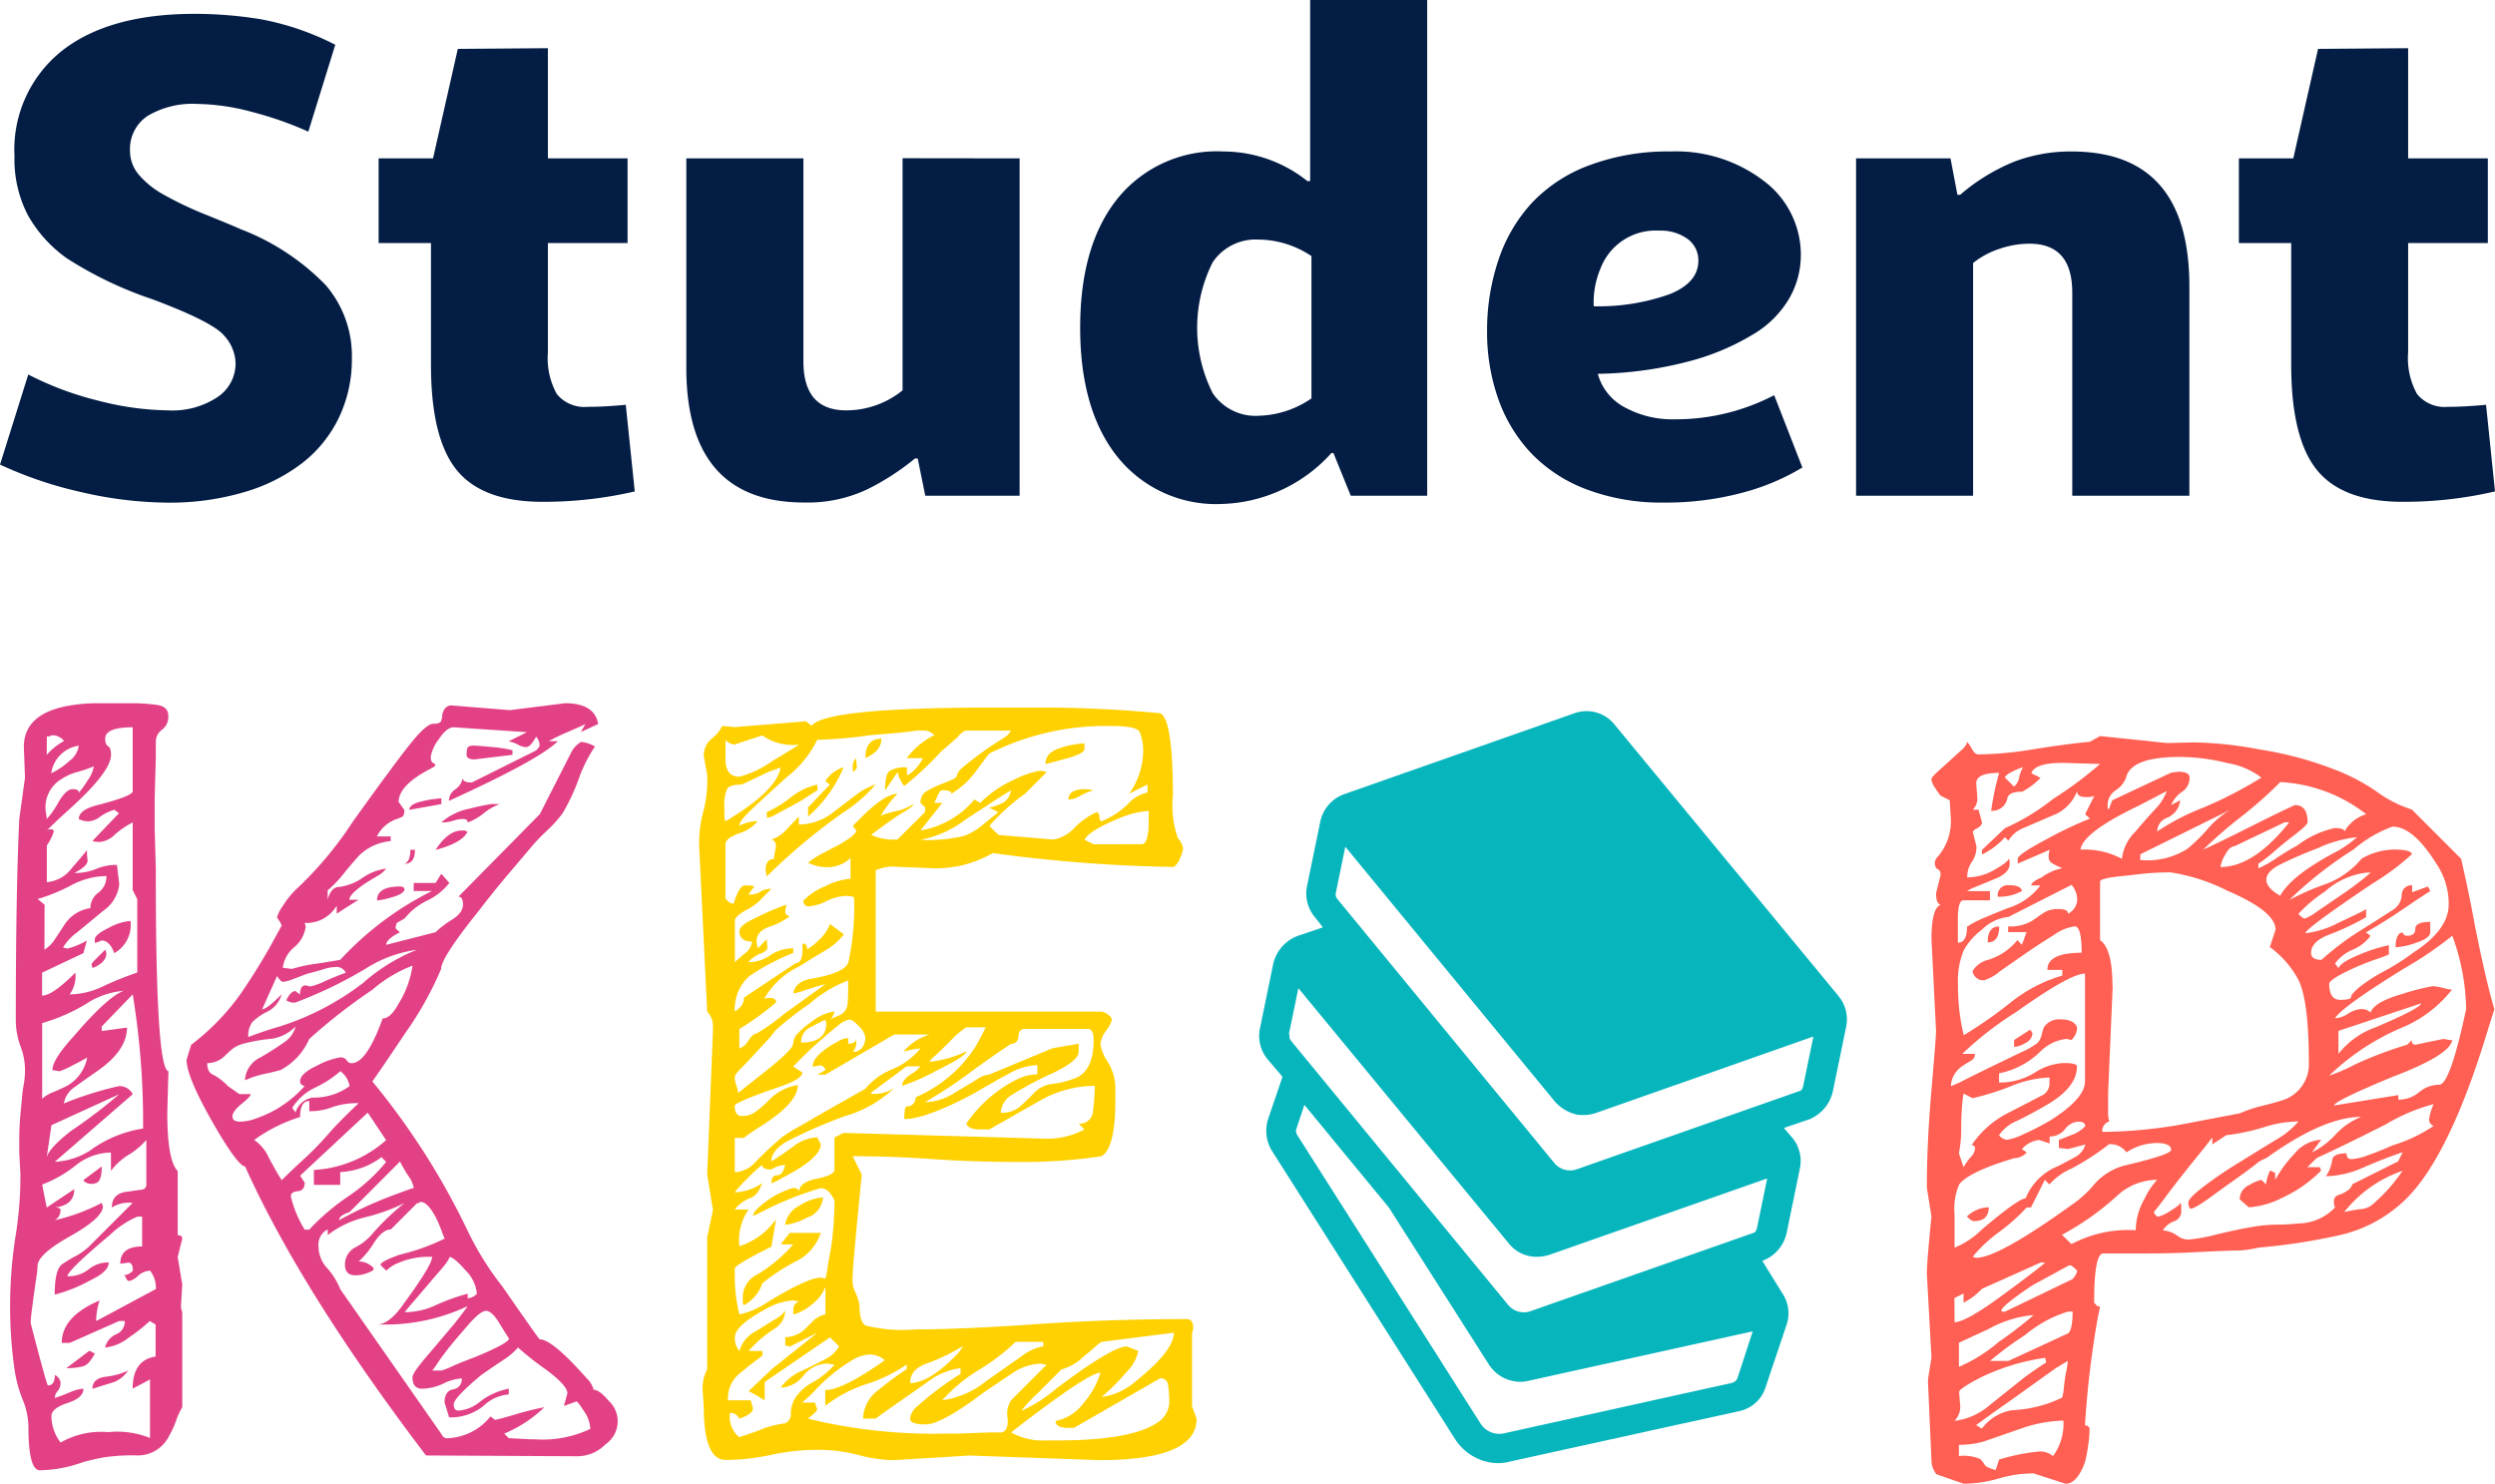 <svg xmlns="http://www.w3.org/2000/svg" width="171.262" height="101.851" viewBox="0 0 171.262 101.851"><defs><style>.a{fill:#e24185;}.b{fill:#ffd100;}.c{fill:#ff6053;}.d{fill:#031d44;}.e{fill:#07b5bd;}</style></defs><g transform="translate(-2528.562 -1208.559)"><path class="a" d="M2531.3,1309.483q-.787,0-.787-2.992a5.026,5.026,0,0,0-.393-1.853,8.951,8.951,0,0,1-.551-2.007,31.1,31.1,0,0,1,.04-9.089,26.143,26.143,0,0,0,.355-4.362l-.079-1.493v-.631a19.459,19.459,0,0,1,.079-2.007c.049-.5.09-.906.116-1.22a7.708,7.708,0,0,1,.119-.866,5.637,5.637,0,0,0,.078-1.063,4.592,4.592,0,0,0-.313-1.534,5.211,5.211,0,0,1-.317-1.809q0-8.814.238-13.775l.392-2.832-.078-2.126q0-2.833,4.8-2.992h2.478a12.417,12.417,0,0,1,1.888.119q.749.115.749.749a1.09,1.09,0,0,1-.433.951,1.008,1.008,0,0,0-.423.854v1.1l-.079,2.754v2.126l.079,2.676v.63q0,13.146.866,13.3l-.079,2.832q0,3.306.714,4.015v4.407c.206,0,.313.078.313.238l-.313,1.258.313,1.888-.078,1.339a1.057,1.057,0,0,0,.078.552v6.532a5.268,5.268,0,0,0-.432.952,6.883,6.883,0,0,1-.512,1.1,2.391,2.391,0,0,1-2.242,1.258,12.746,12.746,0,0,0-2.324.157q-.787.159-1.336.316A8.9,8.9,0,0,1,2531.3,1309.483Zm.552-5.824c.314,0,.475-.238.475-.714a.662.662,0,0,1,.393.552.828.828,0,0,1-.2.549.738.738,0,0,0-.195.476c.314-.1.669-.238,1.061-.4a2.72,2.72,0,0,1,.906-.238c0,.421-.368.747-1.1.985s-1.1.537-1.1.9a3.02,3.02,0,0,0,.63,1.809,5.613,5.613,0,0,1,3.265-.713,6.066,6.066,0,0,1,2.871.4v-4.014l-1.189.63c0-1.31.523-2.048,1.574-2.205v-2.2l-.4-.238a11.224,11.224,0,0,1-1.4,1.109,3.214,3.214,0,0,1-1.665.713,1.3,1.3,0,0,1,.747-.906.937.937,0,0,0,.6-.916h-.388l-3.384,1.5h-.552q0-1.809,2.6-2.911a4.454,4.454,0,0,0-.238,1.415l4.1-2.2a1.9,1.9,0,0,0-.4-1.26,1.332,1.332,0,0,0-.825.354,1.381,1.381,0,0,1-.59.354c-.107,0-.185-.064-.238-.2s-.1-.195-.157-.195a.909.909,0,0,0,.631-.316q0-.55-.314-.55l-.552.079c0-.787.5-1.189,1.5-1.189v-2.046h-.326a6.362,6.362,0,0,0-1.888,1.259q-2.911,2.439-2.914,2.834a2.251,2.251,0,0,0,1.458-.475,2.141,2.141,0,0,1,1.377-.476c0,.419-.4.813-1.189,1.189a10.737,10.737,0,0,1-2.518,1.023c0-1.154.168-1.848.511-2.086a8.252,8.252,0,0,1,.982-.59,4.521,4.521,0,0,0,1.1-.865l2.754-2.754a2.185,2.185,0,0,0-1.427.314q0-1.026,1.189-1.1.471-.079.825-.119c.235-.027.354-.145.354-.355v-3.065a4.979,4.979,0,0,1-1.22,1.025,4.3,4.3,0,0,0-1.208,1.1v-1.26a3.972,3.972,0,0,0-2.44.9,8.507,8.507,0,0,1-2.283,1.3l.316,1.574,1.889-1.26q0,1.106-1.337,1.26c.262,0,.392.053.392.157a.771.771,0,0,1-.392.714,13.2,13.2,0,0,0,3.225-1.189l.078.238q0,.786-2.242,2.045t-2.243,2.047a5.474,5.474,0,0,1-.078.747c-.053.343-.1.714-.157,1.1s-.107.787-.157,1.189a6.939,6.939,0,0,0-.079.9Q2531.773,1303.658,2531.854,1303.659Zm-.238-29.909a2.332,2.332,0,0,0,.713-.713c.207-.314.419-.63.628-.951a2.539,2.539,0,0,1,1.812-1.189,1.3,1.3,0,0,1,.55-1.064,1.387,1.387,0,0,0,.552-1.141,5.222,5.222,0,0,0-2.4.628,12.641,12.641,0,0,1-2.322.951l.476.392Zm1.258-.159.314.081a5.081,5.081,0,0,0,1.339-.552l-.238.866-2.835,1.339v1.574q.714,0,2.283-1.574a2.125,2.125,0,0,1-.392,1.493,5.392,5.392,0,0,0,2.281-.549,21.982,21.982,0,0,1,2.361-.951v-5.03l-.314-.631v-4.644a5.975,5.975,0,0,0-1.22.827,1.684,1.684,0,0,1-1.022.512c-.288,0-.462-.026-.512-.079l1.81-1.888-.316-.238a3.175,3.175,0,0,0-.982.476,1.393,1.393,0,0,1-.788.314,1.458,1.458,0,0,1-.67-.157q0-.629,1.26-.951,2.438-.628,2.44-.952v-4.395q-1.89,0-1.888.785c0,.264.064.435.2.514s.2.273.2.59q0,1.188-2.991,3.855c-.524.475-1,.918-1.415,1.339a.375.375,0,0,1,.275-.079c.131,0,.2.052.2.157a3.465,3.465,0,0,1-.475.951v2.519a2.39,2.39,0,0,0,1.731-.985c.578-.658.918-1.06,1.023-1.22v.155a3.585,3.585,0,0,0,.04.511c.041.288-.276.59-.906.906a3.722,3.722,0,0,0,1.5-.276,3.513,3.513,0,0,1,1.427-.275l.157,1.336a2.543,2.543,0,0,1-1.1,1.812l-1.809,1.494a3.47,3.47,0,0,0-.945,1.02Zm-.238,8.5-.475-.078c0-.476.475-1.232,1.427-2.283q2.358-2.754,3.46-3.156a5.452,5.452,0,0,0-2.281.713,12.53,12.53,0,0,1-3.308,1.5v5.194a2.229,2.229,0,0,1,.713-.433c.317-.131.631-.276.952-.433a2.83,2.83,0,0,0,1.427-1.966c-.157.1-.5.287-1.023.549a5.658,5.658,0,0,1-.887.4Zm2.362-20.928a8.37,8.37,0,0,1-1.142.392,3.606,3.606,0,0,0-1.063.476,2.252,2.252,0,0,0-1.1,2.124,1.62,1.62,0,0,0,.038.276,1.833,1.833,0,0,1,.041.354,6.4,6.4,0,0,0,.825-1.189c.342-.578.656-.866.951-.866s.431.079.431.238a6.365,6.365,0,0,0,.592-.828,2.22,2.22,0,0,0,.433-.984Zm-3.227-.787a4.317,4.317,0,0,1,1.189-.952,1.087,1.087,0,0,0-.669-.392c-.185,0-.275.014-.275.04s-.027.039-.079.039h-.157Zm0,27.625q.156-.629,1.664-1.81a34.236,34.236,0,0,0,3.306-2.518l-4.645,2.123Zm2.2-28.255a2.227,2.227,0,0,0-1.889,1.888,4.751,4.751,0,0,0,1.232-.833,1.589,1.589,0,0,0,.662-1.063Zm-1.023,24.557a23.538,23.538,0,0,1,3.779-1.189,1.025,1.025,0,0,1,.951.551l-5.351,4.643a4.914,4.914,0,0,0,2.44-.788,8.232,8.232,0,0,1,3.62-1.495,54.489,54.489,0,0,0-.713-9.209l-2.126,2.2v.316l1.733-.238q0,1.577-2.047,2.992c-.526.366-1.023.714-1.5,1.063a1.708,1.708,0,0,0-.785,1.142Zm.157,18.179,1.574-1.189a.384.384,0,0,1,.2.078.377.377,0,0,0,.2.079c-.265.524-.54.826-.827.9a4.406,4.406,0,0,1-1.137.122Zm2.445-13.858c0,.683-.131,1.061-.392,1.142a.868.868,0,0,1-.631,0c-.157-.081-.238-.146-.238-.2Zm-.628-13.618-.078-.237c0-.053.1-.184.314-.393l.63-.63.078.238C2535.868,1274.407,2535.552,1274.747,2534.924,1275.008Zm2.435,27.626a2.037,2.037,0,0,1-1.189.868q-.787.237-1.258.392c0-.476.3-.749.9-.828A4.767,4.767,0,0,0,2537.359,1302.634Zm-.951-28.648c-.209-.576-.5-.866-.866-.866l-.392.157a.068.068,0,0,1-.078-.058.035.035,0,0,1,0-.02v-.157c0-.21.313-.476.951-.788a3.678,3.678,0,0,1,1.5-.475A2.213,2.213,0,0,1,2536.408,1273.986Zm21.4,34.484q-8.562-11.263-12.421-19.844-.393,0-1.653-2.048-2.362-3.936-2.362-5.272l.316-1.025a16.056,16.056,0,0,0,3.423-3.541,42.533,42.533,0,0,0,2.4-3.934l.392-.713a2.185,2.185,0,0,0-.323-.547,2.441,2.441,0,0,1,.392-.787,6.184,6.184,0,0,1,.866-1.1,25,25,0,0,0,3.936-4.682q2.674-3.732,3.857-5.232t1.665-1.5c.314,0,.5-.064.549-.2a1.139,1.139,0,0,0,.079-.432c.1-.419.316-.628.63-.628l4.012.323,3.779-.475q2.043,0,2.28,1.427l-1.189.551.314-.551c-.209.107-.618.29-1.22.551a12.729,12.729,0,0,0-1.3.628h.63q-1.26,1.263-7.477,4.095a.937.937,0,0,1,.433-.787,1.188,1.188,0,0,0,.511-.787c0,.209.209.314.63.314l4.407-2.2c.159-.158.238-.263.238-.314a.859.859,0,0,0-.238-.63c-.264.476-.476.714-.668.714a1.107,1.107,0,0,1-.552-.157,2.267,2.267,0,0,0-.668-.238l1.258-.628-5.028-.338c-.314,0-.656.274-1.022.826a2.713,2.713,0,0,0-.55,1.189c0,.237.05.383.157.432s.157.108.157.16-.133.145-.394.273a9.252,9.252,0,0,0-.866.512c-.84.58-1.258,1.155-1.258,1.733l.392.55c0,.264-.052.421-.157.475a2.944,2.944,0,0,1-.392.157,2.371,2.371,0,0,0-1.339,1.189h.951v.317a3.57,3.57,0,0,0-2.164.984c-.447.5-.813.933-1.1,1.3a8.332,8.332,0,0,1-1.063,1.1v.63q.237-.868.787-.866a3.593,3.593,0,0,0,1.612-.63,3.692,3.692,0,0,1,1.615-.63,1.742,1.742,0,0,1-.551.476l-.788.475c-.787.526-1.189.918-1.189,1.189h.63l-1.495.952v-.552a2.392,2.392,0,0,1-2.205,1.189l.078.238a2.2,2.2,0,0,1-.787,1.427,2.192,2.192,0,0,0-.787,1.415l.63.078a9.594,9.594,0,0,1,1.665-.354c.84-.131,1.389-.221,1.653-.274a21.736,21.736,0,0,1,6.3-4.723h-1.26v-.551h1.5l.392-.628.552.628a4.345,4.345,0,0,1-1.536,1.22,4.39,4.39,0,0,0-1.534,1.22l-.55.314-.078.316c0,.052.1.157.314.314q-.951.476-.951.865l3.384-.865a6.712,6.712,0,0,1,1.141-.866q.744-.476.747-1.023c0-.366-.1-.551-.314-.551l5.586-5.665,2.205-4.331a1.82,1.82,0,0,1,.63-.63,2.437,2.437,0,0,1,.952.316,9.972,9.972,0,0,0-1.023,1.967,14.128,14.128,0,0,1-1.189,2.6,8.172,8.172,0,0,1-1.061,1.189,13.311,13.311,0,0,0-1.063,1.1q-.395.476-1.5,1.772t-2.126,2.635q-2.6,3.229-2.6,4.014a23.462,23.462,0,0,1-2.44,4.369q-1.809,2.7-2.281,3.344a50,50,0,0,1,6.531,10.226,20.4,20.4,0,0,0,2.4,3.855q2.4,3.464,2.556,3.622.869,0,3.228,2.676a1.641,1.641,0,0,1,.475.787q.393,0,1.023.747a1.909,1.909,0,0,1-.2,2.991,2.73,2.73,0,0,1-2.008.826Zm-5.1-26.929q1.02,0,2.123-3.07.55,0,1.1-1.023a6.735,6.735,0,0,0,.951-2.6,9.156,9.156,0,0,0-2.754,1.653,37.988,37.988,0,0,0-4.338,3.384,4.386,4.386,0,0,1-1.966,2.127c-.369.1-.747.195-1.142.273a6.57,6.57,0,0,0-1.3.433,1.812,1.812,0,0,1,1.063-1.572c.713-.419,1.26-.775,1.664-1.063a1.86,1.86,0,0,0,.747-1.063,2.849,2.849,0,0,1-1.848.865,11.7,11.7,0,0,0-1.731.317,2.2,2.2,0,0,0-.749.354c-.157.131-.314.274-.476.431a1.732,1.732,0,0,1-1.26.551c0,.421.13.683.392.788a3.817,3.817,0,0,1,1.025.787l.787.551h.787c0,.1-.211.329-.63.669s-.63.63-.63.865.169.355.511.355a3.187,3.187,0,0,0,1.063-.2,9.852,9.852,0,0,0,1.189-.511,7.991,7.991,0,0,0,2.193-1.731c-.209-.053-.314-.157-.314-.314,0-.369.393-.735,1.189-1.1a5.135,5.135,0,0,1,1.537-.549.5.5,0,0,1,.475.195A.384.384,0,0,0,2552.711,1281.541Zm-5.125-5.981-1.023,2.283q.313,0,1.337-1.025a1.9,1.9,0,0,1-.985,1.189,3.788,3.788,0,0,0-1.023.714,1.537,1.537,0,0,0-.276,1.022q1.26-.471,2.127-.713a18.631,18.631,0,0,0,5.745-2.992,12.555,12.555,0,0,1,3.7-2.281,8.675,8.675,0,0,0-3.462,1.259,29.555,29.555,0,0,1-4.88,2.361.892.892,0,0,1-.628-.157c.207-.418.418-.63.628-.63l.316.238q0-.628.392-.628l.314.078a4.972,4.972,0,0,0,1.063-.394q.906-.393,1.377-.55a.714.714,0,0,0-.628-.4,3.178,3.178,0,0,0-.906.157c-.342.107-.713.212-1.141.317l-1.023.392a2.446,2.446,0,0,1-.63.157C2547.883,1275.953,2547.752,1275.824,2547.586,1275.56Zm2.211,8.578q-.627,0-.628,1.1a10.678,10.678,0,0,0-3.148,1.572,2.984,2.984,0,0,1,1.022,1.26c.369.683.657,1.189.866,1.5q.63-.63,1.5-1.427a20.3,20.3,0,0,0,1.653-1.691q.784-.906,2.126-2.164a5.072,5.072,0,0,0-1.812.274,4.259,4.259,0,0,1-1.575.275Zm4.959,3.853a5.062,5.062,0,0,1-2.833,1.023v.88h-1.809v-1.023a8.142,8.142,0,0,0,4.958-2.048l-1.26-1.888-4.643,4.328.314.476c0,.366-.157.564-.475.59s-.476.145-.476.354a7.778,7.778,0,0,0,.951,2.283h.314a15.523,15.523,0,0,1,2.678-2.283,12.2,12.2,0,0,0,2.6-2.361Zm-5.9-3.066a1.446,1.446,0,0,1,1.189-1.022,4.156,4.156,0,0,0,2.519-.787,1.585,1.585,0,0,0-.63-1.023,7.452,7.452,0,0,1-1.772,1.142,3.73,3.73,0,0,0-1.534,1.377Zm2.205,8.029a1.155,1.155,0,0,0-.63,1.142,2.213,2.213,0,0,0,.589,1.505,4.913,4.913,0,0,1,.906,1.456l6.926,9.917c.1.209.238.314.395.314a3.956,3.956,0,0,0,2.989-1.5l.316.238q.393-.077,1.456-.393a18.514,18.514,0,0,1,1.928-.475,8.855,8.855,0,0,1-2.756,1.809l.316.314,1.5.079h.314a7.593,7.593,0,0,0,3.779-.714,2.309,2.309,0,0,0-.433-1.22c-.29-.444-.461-.668-.513-.668l-.866.314.238-.866q0-.549-1.5-1.653a20.56,20.56,0,0,1-1.888-1.493,4.61,4.61,0,0,1-1.025.863q-.714.476-1.5,1.025c-1.258,1.049-1.889,1.72-1.889,2.005s.1.435.317.435a2.545,2.545,0,0,0,1.415-.551,4.646,4.646,0,0,1,2.047-.952v.393a2.828,2.828,0,0,0-1.731.787,3.567,3.567,0,0,1-2.362.787l-.316-1.023q0-.784.592-.9a.681.681,0,0,0,.59-.749,3.32,3.32,0,0,0-1.26.354,3.588,3.588,0,0,1-1.456.354c-.447,0-.668-.261-.668-.787q0-.314,1.1-1.574l1.731-2.046q.633-.786.952-1.26a13.157,13.157,0,0,1-5.508,1.26h-.714q.868,0,1.889-1.495,1.9-2.6,1.9-3.149a5.212,5.212,0,0,0-2.283.4,2.519,2.519,0,0,0-.866.549l-.394-.392c0-.157.444-.4,1.339-.714a14.32,14.32,0,0,0,3.067-1.1q-.078-.157-.237-.592a8.737,8.737,0,0,0-.393-.9q-.553-1.024-1.022-1.023c-.055,0-.081.012-.081.039s-.026.04-.079.04h-.078l-1.81,1.81q-.549,0-1.142.9a5.924,5.924,0,0,1-1.06,1.3,1.309,1.309,0,0,1,.713.2c.209.134.317.238.317.314s-.146.172-.433.276a2.4,2.4,0,0,1-.828.16q-.714,0-.713-.75a1.316,1.316,0,0,1,.749-1.189,3.775,3.775,0,0,0,1.06-.827,16.617,16.617,0,0,1,2.283-2.2,12.845,12.845,0,0,1-2.715.983,6.641,6.641,0,0,0-2.557,1.22Zm1.5-1.189q-.714.235-.714.55a27.987,27.987,0,0,1,3.463-1.613q1.572-.593,1.665-.592a2.166,2.166,0,0,0-.4-.866,10.717,10.717,0,0,1-.55-.951Zm1.888-21.4c0-.63.523-.951,1.574-.951.21,0,.314.079.314.238-.1.209-.406.38-.9.511a5.113,5.113,0,0,1-.985.207Zm1.888-2.518c.262-.1.4-.421.4-.951h.314q0,.956-.709.956Zm4.336,29.832a.91.91,0,0,0,.63-.314,2.6,2.6,0,0,0-.787-1.612q-.788-.9-1.1-.906c0,.157-.291.551-.866,1.189l-1.339,1.572c-.366.421-.656.761-.866,1.025a4.992,4.992,0,0,0,2.126-.476,13.7,13.7,0,0,1,2.2-.792Zm-1.81-33.92-2.2.392c0-.261.3-.456.9-.59a7.219,7.219,0,0,1,1.3-.2Zm3.974,35.613q-.512-.827-.9-.827c-.264,0-.668.316-1.22.951s-.984,1.139-1.3,1.534-.578.747-.788,1.063a5.911,5.911,0,0,1-.392.549h.628a4.939,4.939,0,0,0,.787-.314c.476-.209,1-.418,1.574-.63q2.283-.951,2.283-1.258c-.114-.162-.335-.516-.677-1.068Zm-4.374-32.467q.864-1.334,1.81-1.336h.162a.169.169,0,0,1,.119.04.154.154,0,0,0,.116.038Q2560.267,1266.432,2558.456,1266.9Zm4.407-3.146a3.758,3.758,0,0,0-1.1.63,3.8,3.8,0,0,1-1.1.628c0-.159-.1-.238-.314-.238a2.145,2.145,0,0,0-.669.119,2.606,2.606,0,0,1-.827.116,4.158,4.158,0,0,1,1.969-.951,14.929,14.929,0,0,1,1.5-.314Zm-1.722-3.07c-.368,0-.551-.105-.551-.314,0-.317.04-.5.118-.552a.649.649,0,0,1,.355-.079c.157,0,.38.015.668.041l.866.078a9.57,9.57,0,0,1,1.141.195v.317Z"/><path class="b" d="M2581.515,1308.42a15.074,15.074,0,0,1-3.146.354q-1.5,0-1.5-3.7l-.078-1.1a2.85,2.85,0,0,1,.314-1.426V1293.5l.394-1.889-.394-2.435.394-9.836v-.316a1.388,1.388,0,0,0-.394-1.023l-.55-11.335a8.137,8.137,0,0,1,.278-2.366,8.74,8.74,0,0,0,.276-2.516l-.238-1.339a1.5,1.5,0,0,1,.55-1.189,2.4,2.4,0,0,0,.713-.866l.868.081,4.878-.4.4.314q.862-1.256,12.592-1.258h3.071q4.169,0,8.261.393.867.4.869,5.667a6.6,6.6,0,0,0,.347,2.916,1.447,1.447,0,0,1,.354.668,2.133,2.133,0,0,1-.2.668,1.374,1.374,0,0,1-.433.63,103.227,103.227,0,0,1-12.435-.951,7.779,7.779,0,0,1-4.488,1.023l-2.045-.079a2.888,2.888,0,0,0-1.5.238V1278h15.506a.864.864,0,0,1,.433.2c.183.131.273.25.273.354a2.2,2.2,0,0,1-.392.747,1.879,1.879,0,0,0-.393.951,2.982,2.982,0,0,0,.512,1.22,3.4,3.4,0,0,1,.511,1.732v.865q0,3.306-.951,3.858a35.838,35.838,0,0,1-5.63.392q-3.186,0-5.945-.195t-5.51-.2l.63,1.258q-.63,6.3-.63,7.044a2.032,2.032,0,0,0,.157.985,3.221,3.221,0,0,1,.316.951c0,.735.128,1.189.392,1.377a10.339,10.339,0,0,0,3.425.276c2.021,0,4.756-.117,8.224-.355s6.927-.354,10.388-.354c.316,0,.475.186.475.552a.867.867,0,0,1-.078.392v5.037l.314.866q0,2.835-6.69,2.835l-8.892-.317-5.194.317a9.588,9.588,0,0,1-2.44-.355,11.113,11.113,0,0,0-2.835-.354A15.087,15.087,0,0,0,2581.515,1308.42Zm.631-47.184q-.393.157-.866.314c-.63.314-1.232.6-1.81.866-.526,0-.854.093-.984.276a2.657,2.657,0,0,0-.2,1.3v.63a.714.714,0,0,0,.079.314q3.543-2.121,3.777-3.7Zm-1.266,16.134c0-.209.159-.314.476-.314s.476.1.476.314a18.941,18.941,0,0,1-2.519,1.822v1.339a1.191,1.191,0,0,0,.628-.552c.209-.314.4-.476.552-.476a13.644,13.644,0,0,0,1.888-1.339l2.835-2.045c-.421.1-.866.238-1.339.392a4.348,4.348,0,0,1-.866.238q.157-.863,1.339-1.022c1.467-.262,2.283-.631,2.44-1.1a17.251,17.251,0,0,0,.393-4.486,1.649,1.649,0,0,0-.631-.081,3.324,3.324,0,0,0-1.258.355,3.231,3.231,0,0,1-1.189.354.347.347,0,0,1-.394-.292.381.381,0,0,1,0-.1,4.4,4.4,0,0,1,1.5-.985,4.467,4.467,0,0,1,1.732-.511v-1.427a2.271,2.271,0,0,1-1.534.63,2.76,2.76,0,0,1-1.38-.314,6.558,6.558,0,0,1,.985-.63c.4-.209.749-.4,1.063-.552.839-.475,1.258-.813,1.258-1.022l-.238-.314.552-.552q1.65-1.65,2.518-1.653a7.759,7.759,0,0,0-1.189,1.574c0-.052.131-.118.4-.2s.523-.143.787-.2a3.663,3.663,0,0,0,1.1-.476q0,.157-.668.549c-.445.262-1.189.788-2.242,1.577a3.852,3.852,0,0,0,1.809.314l1.9-1.886v-.314l-.314-.314a.849.849,0,0,1,.392-.787,6.649,6.649,0,0,1,.866-.433c.316-.131.6-.238.866-.354s.394-.224.394-.354.157-.329.476-.59.671-.538,1.063-.828.773-.549,1.142-.787.589-.378.668-.433a.652.652,0,0,0,.2-.2,1.277,1.277,0,0,1,.157-.195H2594.9c-.159,0-.368.157-.63.475l-1.1.952a22.163,22.163,0,0,1-2.519,2.361c-.052,0-.145-.128-.276-.392a1.531,1.531,0,0,1-.195-.552l-.865,1.261q0-1.1.314-1.339a2.1,2.1,0,0,1,1.189-.238v.552a2.155,2.155,0,0,0,.77-.681,1.9,1.9,0,0,0,.317-.511h-1.1a5.242,5.242,0,0,1,1.889-1.574,1.022,1.022,0,0,0-.866-.314h-.4c-.261.052-.682.1-1.258.157s-1.208.1-1.888.157a29.287,29.287,0,0,1-3.622.316,7.353,7.353,0,0,1-2.086,2.557q-1.772,1.6-2.518,2.321c-.5.475-.747.815-.747,1.025a2.8,2.8,0,0,1,1.258-.317,2.549,2.549,0,0,1-1.258.828c-.628.238-.951.476-.951.747v3.7c0,.053.064.131.2.238a.594.594,0,0,0,.354.157c.262-.84.526-1.26.787-1.26.421,0,.63.028.63.08l-.394.55a1.4,1.4,0,0,0,.827-.2,1.286,1.286,0,0,1,.747-.195l-.621.628a3.721,3.721,0,0,1-1.1.825c-.526.291-.785.54-.785.747v2.835c.1-.1.326-.3.668-.59a1.158,1.158,0,0,0,.512-.827q-.869,0-.866-.714,0-.391,1.023-.866a18.21,18.21,0,0,1,2.2-.951l-.081.476c0,.157.107.261.317.314a4.44,4.44,0,0,1-1.377.713q-.906.315-.906,1.023a.919.919,0,0,0,.04.238,1.1,1.1,0,0,1,.038.237l.63-.63v.157a2.815,2.815,0,0,0,.041.355c.026.183-.133.342-.476.475a1.912,1.912,0,0,0-.828.59,2.631,2.631,0,0,0,1.5-.476,2.785,2.785,0,0,1,1.575-.475v.314a16.17,16.17,0,0,0-2.99,1.574,3.023,3.023,0,0,0-1.022,2.44c.05,0,.169-.09.352-.276a.912.912,0,0,0,.276-.668l3.541-2.362c.316,0,.475-.314.475-.951v-.4c.21,0,.314.133.314.4a3.33,3.33,0,0,0,.714-.552,2.943,2.943,0,0,0,.865-1.189l.952.714a4.533,4.533,0,0,1-1.337,1.139q-.869.513-1.731,1.063A5.453,5.453,0,0,0,2580.88,1277.37Zm-1.888-17.708a.9.9,0,0,1-.63-.314v1.337q0,1.188.951,1.189a6.83,6.83,0,0,0,2.243-1.061q1.767-1.061,1.85-1.142a3.616,3.616,0,0,1-2.519-.63Zm1.1,45.019.157.552c0,.262-.316.5-.951.713a.613.613,0,0,0-.63-.392,1.814,1.814,0,0,0,.63,1.653c.68-.209,1.206-.4,1.574-.552a6.766,6.766,0,0,1,1.572-.392.677.677,0,0,0,.4-.714,2.035,2.035,0,0,1,.354-1.1,3.364,3.364,0,0,1,1.189-1.025,5.708,5.708,0,0,0,1.458-1.189l-.475-.078a2.137,2.137,0,0,0-1.653.825,2.065,2.065,0,0,1-1.575.827,3.679,3.679,0,0,1,1.534-1.189c.761-.366,1.313-.639,1.653-.825a2.068,2.068,0,0,0,.828-.828l-.623-.608-4.486,3.067v1.261a9.9,9.9,0,0,0-1.1-.63l1.574-1.5,3.149-2.519-1.888.952-.317-.077v-.558a2.1,2.1,0,0,0,1.339-.552l.631-.63a1.815,1.815,0,0,1,.787-.393v-1.89a2.865,2.865,0,0,1-.906,1.189,3.335,3.335,0,0,1-1.3.713v-.34a.558.558,0,0,1,.4-.552l-.4-.078a4.292,4.292,0,0,0-1.81.549c-1.469.787-2.2,1.446-2.2,1.969a1.275,1.275,0,0,0,.314.952,2.141,2.141,0,0,1,1.1-1.339l1.261-.787a2.288,2.288,0,0,0,.784-.631,1.545,1.545,0,0,1-.784,1.261,8.113,8.113,0,0,0-1.734,1.5h.951v.314q-.951.712-1.653,1.3a2.209,2.209,0,0,0-.713,1.772Zm.157-23.651c-.316.342-.6.642-.866.906s-.392.459-.392.59a1.9,1.9,0,0,0,.117.552,1.9,1.9,0,0,1,.119.511q1.188-.951,1.888-1.5,1.886-1.5,1.888-1.888a1.124,1.124,0,0,1,.4-.787,5.4,5.4,0,0,1,.866-.714,3.179,3.179,0,0,1,1.574-.713.955.955,0,0,1-.119.314c-.078.157-.145.237-.2.237l.713-.316a.917.917,0,0,0,.511-.825q.039-.593.041-1.536a8.661,8.661,0,0,0-2.676,1.614,22.881,22.881,0,0,0-2.323,1.81,5.676,5.676,0,0,1-.59.714c-.319.347-.628.687-.942,1.027Zm-1.258,3.425c0,.475.169.713.511.713a1.569,1.569,0,0,0,.952-.314,7.512,7.512,0,0,0,.9-.787,3.423,3.423,0,0,1,1.97-1.023q0,1.259-2.678,2.911a11.5,11.5,0,0,0-1.023.714H2579v2.361a2.087,2.087,0,0,0,1.456-.747c.5-.508.877-.865,1.141-1.1s.476-.419.628-.549a9.179,9.179,0,0,1,1.063-.671q.828-.476,1.772-1.023,2.361-1.336,2.911-1.652a4.624,4.624,0,0,1,1.85-1.337,4.973,4.973,0,0,0,1.929-1.427,5.53,5.53,0,0,0-1.189.238,3.762,3.762,0,0,1,1.812-1.189h-2.433l-4.723,2.754h-.552l.552-.314a.374.374,0,0,0-.4-.316l-.476.078q0-.784,1.732-1.729a1.787,1.787,0,0,1,.713-.238v.395c.366,0,.55-.131.55-.395v.314a.856.856,0,0,1-.238.63.712.712,0,0,0,.668-.314,1.187,1.187,0,0,0,.2-.63,1.322,1.322,0,0,0-.432-.787c-.288-.312-.512-.476-.669-.476a1.563,1.563,0,0,0-.749.393c-.342.261-.713.578-1.139.951a25.05,25.05,0,0,0-1.969,1.888l.63.395c0,.314-.552.657-1.665,1.023q-2.972,1.027-2.975,1.263Zm2.84,7.791-.317,1.888q-2.518,1.26-2.516,1.5v.4a11.241,11.241,0,0,0,.314,2.753,5.546,5.546,0,0,0,1.967-.865q2.754-1.665,3.62-1.665l.316.079a5.134,5.134,0,0,0,.157-.788q.078-.549.238-1.339a24.853,24.853,0,0,0,.237-3.227c-.264-.575-.577-.865-.951-.865a22.828,22.828,0,0,0-4.407,1.812l-.237.078c0-.209.287-.525.865-.951a5.653,5.653,0,0,1,1.888-.951c.262,0,.395.107.395.316,0-.476.405-.787,1.22-.951s1.22-.369,1.22-.631v-2.2l.628-.314,13.7.392a5.417,5.417,0,0,0,2.833-.627l-.393-.4a.907.907,0,0,0,.982-.9,12.591,12.591,0,0,0,.119-1.693,7.577,7.577,0,0,0-3.776,1.022q-1.812,1.026-3.465,1.97h-.628c-.526,0-.842-.131-.951-.4a9.19,9.19,0,0,1,3.541-3.068,3.255,3.255,0,0,1,1.336-.316v-.631a4.292,4.292,0,0,0-1.967.59q-1.1.593-2.283,1.3-3.385,1.811-4.88,1.81c0-.578.053-.866.16-.866.366,0,.575-.209.628-.63a9.234,9.234,0,0,0,4.092-3.463q.315-.549.714-1.339h-1.337a5.528,5.528,0,0,0-1.063.906c-.5.5-.865.854-1.1,1.061s-.352.343-.352.4a7.7,7.7,0,0,0,2.518-.714q0,.315-2.088,1.339a13.75,13.75,0,0,1-2.321,1.023c0-.262.2-.523.59-.787a2.337,2.337,0,0,0,.671-.552h-.952l-2.44,1.812a.07.07,0,0,0,.058.079.067.067,0,0,0,.021,0h.314a2.584,2.584,0,0,0,1.189-.395,8.212,8.212,0,0,1-3.387,1.929,35.207,35.207,0,0,0-3.9,1.693q-1.141.628-1.142,1.415c.421-.262.918-.6,1.5-1.023a2.861,2.861,0,0,1,1.653-.63l.238.476c0,.628-.866,1.391-2.6,2.28a4.953,4.953,0,0,1-.787.4c0-.366.13-.552.394-.552s.445-.237.55-.713a2,2,0,0,0-.952.314q-.627,0-.627-.314a9.159,9.159,0,0,0-.985.9,9.021,9.021,0,0,0-.9.984,3.651,3.651,0,0,0,1.889-.63q-.319.866-.828,1.023a2.471,2.471,0,0,0-1.061.787h.952a3.653,3.653,0,0,0-.628,2.518A4.891,4.891,0,0,0,2581.832,1292.246Zm.314,1.731.63-.787h2.124a3.336,3.336,0,0,1-1.732,1.967,13.342,13.342,0,0,0-2.281,1.495,2.606,2.606,0,0,1-1.26,1.5.318.318,0,0,1-.078-.238v-.394a1.782,1.782,0,0,1,1.022-1.494,10.346,10.346,0,0,0,2.44-2.047Zm-.952-25.264-.078-.394c0-.524.183-.788.552-.788l.156-.865a.423.423,0,0,0-.316-.476,2.378,2.378,0,0,0,1.063-.713c.34-.367.616-.657.828-.866v.549a3.893,3.893,0,0,0,2.283-.785l1.65-1.26a4.757,4.757,0,0,1,1.339-.713,10.155,10.155,0,0,1-2.283,1.969,41.872,41.872,0,0,0-5.187,4.342Zm0-4.409a7.763,7.763,0,0,0,1.665-1.022,4.451,4.451,0,0,1,1.81-.866v.4c-.1.052-.314.183-.63.392a12.185,12.185,0,0,1-1.061.63l-1.1.59a1.948,1.948,0,0,1-.668.276Zm3.858,26.446a1.55,1.55,0,0,1-1.063,1.377,4.208,4.208,0,0,1-1.537.511,1.8,1.8,0,0,1,1.025-1.337,3.367,3.367,0,0,1,1.582-.551Zm-1.5-10.626q1.731,0,1.731-1.337a.169.169,0,0,0-.04-.119.154.154,0,0,1-.038-.116c-.317.157-.669.34-1.063.549a1.075,1.075,0,0,0-.583,1.023Zm.951,24.714.157.476a1.208,1.208,0,0,1-.314.354c-.157.131-.264.224-.316.274a36.39,36.39,0,0,0,9.446,1.025h.787l2.281-.081h.789c.314-.1.445-.433.393-.982a1.676,1.676,0,0,1,.238-1.22l2.44-2.44-.393-.079a3.631,3.631,0,0,0-1.969.668q-1.024.671-2.045,1.377-2.838,2.127-3.9,2.126t-1.063-.394a1.278,1.278,0,0,1,.512-.866,21.127,21.127,0,0,1,2.951-2.209v-.395a4.721,4.721,0,0,0-2.362,1.025q-2.832,1.964-3.462,2.437h-.866a2.513,2.513,0,0,1,1.063-1.966,20.845,20.845,0,0,1,1.929-1.427v-.314a10.291,10.291,0,0,1-2.756,1.336,9.321,9.321,0,0,0-2.833,1.5v-1.087q1.189,0,4.093-2.047a1.58,1.58,0,0,0-1.023-.393,2.457,2.457,0,0,0-1.22.393,10.622,10.622,0,0,0-1.3.906,11.458,11.458,0,0,0-1.189,1.1,9.561,9.561,0,0,1-.951.9Zm1.023-42.422-.314-.238a2.249,2.249,0,0,1,1.258-.951,9.069,9.069,0,0,1-2.44,3.384v-.63Zm1.81-1.665a3.234,3.234,0,0,0,.04.354.406.406,0,0,1-.276.433v-.3a.713.713,0,0,1,.238-.63Zm1.731-1.5q0,.868-1.1,1.339,0-1.324,1.1-1.327Zm5.589,41.714a13.892,13.892,0,0,1-2.478,1.189c-.761.264-1.142.713-1.142,1.339q1.258,0,3.068-1.812a2.856,2.856,0,0,0,.552-.7Zm-2.911-35.4a6.116,6.116,0,0,0,3.7-2.124l.4.238a7.677,7.677,0,0,1,2.359-1.615,6.561,6.561,0,0,1,1.665-.59,1.131,1.131,0,0,1,.392.041.371.371,0,0,0,.157.038l-1.5,1.495a13.618,13.618,0,0,0-2.44,2.205l.621.621,3.779.314a2.535,2.535,0,0,0,1.455-.828,5.208,5.208,0,0,1,1.534-1.063c.1.107.157.186.157.238,0,.261.052.392.159.392a5.447,5.447,0,0,0,1.77-1.141,2.569,2.569,0,0,1,1.377-.826v-.551l-1.258.63a5.141,5.141,0,0,0,.951-2.676,3.442,3.442,0,0,0-.238-1.574q-.238-.4-1.969-.395a17.776,17.776,0,0,0-8.343,1.891q-.078.078-.865,1.139a5.862,5.862,0,0,1-1.732,1.615q0-.238-.628-.238c-.107,0-.211.117-.316.354s-.183.407-.238.512h.552Zm6.216-2.754c-.368.209-.825.5-1.377.865s-1.115.735-1.691,1.1a7.291,7.291,0,0,1-3.148,1.427,10.061,10.061,0,0,0,3.03-.276,4.362,4.362,0,0,0,1.1-.63q.431-.351,1.22-.984l-.631-.314a4.114,4.114,0,0,0,.985-.355,1.225,1.225,0,0,0,.511-.834Zm2.833,17.708,1.812-.314v.549q0,.63-1.85,1.5a22.43,22.43,0,0,0-2.676,1.427,1.538,1.538,0,0,0-.827,1.258,1.916,1.916,0,0,0,1.339-.433q.476-.432.982-.951a2,2,0,0,1,1.22-.59,5.565,5.565,0,0,0,1.339-.314q1.493-.394,1.5-2.678c0-.523-.131-.787-.4-.787h-4.329c-.261,0-.406.171-.432.511s-.2.514-.512.514q-1.65,1.1-2.911,2.045a32.572,32.572,0,0,1-3,1.965,3.949,3.949,0,0,0,2.007-.628c.714-.421,1.232-.735,1.574-.951a1.723,1.723,0,0,1,.826-.317Zm-2.519,20.148a14.128,14.128,0,0,1-2.518,1.928,10.862,10.862,0,0,0-2.514,2.086,6.191,6.191,0,0,0,2.989-1.3l2.519-1.772a3.3,3.3,0,0,1,1.427-.63v-.314Zm-.314,6.216a4.371,4.371,0,0,0,2.362.552h.787q5.037,0,6.847-1.189a1.742,1.742,0,0,0,.866-1.377,7.669,7.669,0,0,0-.079-1.22.5.5,0,0,0-.53-.477h-.022l-5.912,3.4h-.392c-.578,0-.866-.156-.866-.475a3.117,3.117,0,0,0,1.888-1.189,5.722,5.722,0,0,0,1.189-2.124Q2603.236,1302.793,2597.965,1306.883Zm7.951-5.9.787.316a2.854,2.854,0,0,1-.828,1.455,12.883,12.883,0,0,1-1.691,1.694,4.363,4.363,0,0,0,2.281-1.025q2.676-2.123,2.678-3.384l-4.956.63a2.762,2.762,0,0,0-.512.4q-.356.313-.749.627a3.478,3.478,0,0,1-1.5.866l-1.652,1.653a8.605,8.605,0,0,0-1.1,1.189,9.774,9.774,0,0,0,2.362-1.5Q2604.9,1300.984,2605.916,1300.981ZM2603,1259.976q0,.317-1.3.668c-.866.236-1.325.357-1.377.357q0-.788,1.023-1.1a5.97,5.97,0,0,1,1.653-.314Zm-1.1,3.465q0-.714,1.19-.714a1.7,1.7,0,0,1,.275.038,1.712,1.712,0,0,0,.276.041,3.89,3.89,0,0,0-.951.392,1.534,1.534,0,0,1-.785.243Zm5.038,3.068q.475,0,.475-1.653v-.63a6.135,6.135,0,0,0-1.967.475q-2.125.868-2.44,1.5l.631.314Z"/><path class="c" d="M2670.351,1310.41l-2.205-.713a8.511,8.511,0,0,0-2.4.354,8.608,8.608,0,0,1-2.4.354l-1.809-.63c-.053,0-.132-.1-.238-.314a1.37,1.37,0,0,1-.157-.63l-.238-5.353v-.238l.238-1.5-.317-5.746q0-.785.317-3.933l-.317-1.969q0-3.069.317-6.728t.314-4.043l-.314-6.295q0-2.127.628-2.362c-.21-.052-.314-.314-.314-.787l.314-1.258c0-.209-.067-.343-.2-.4s-.2-.209-.2-.475l.079-.238a3.728,3.728,0,0,0,1.022-2.754l-.078-1.261-.63-.314a4.586,4.586,0,0,1-.355-.511,1.471,1.471,0,0,1-.273-.59c0-.1.128-.276.392-.511l.828-.749c.288-.262.561-.511.825-.747s.4-.433.4-.59a2.423,2.423,0,0,1,.352.512c.131.237.276.354.433.354a24.444,24.444,0,0,0,3.779-.354q2.2-.357,3.857-.512l.713-.394,4.564.475h.238l1.574-.04a25.491,25.491,0,0,1,4.519.475,24.692,24.692,0,0,1,5.077,1.339,13.732,13.732,0,0,1,3.03,1.572,8.155,8.155,0,0,0,2.4,1.22l3.384,3.384.316,1.427c.207.952.419,2,.628,3.149q.787,3.933,1.339,5.746l-.4,1.258q-2.832,9.445-6.138,12.2a9.428,9.428,0,0,1-4.043,2.045,41.729,41.729,0,0,1-5.627.866,6.7,6.7,0,0,1-1.693.2q-1.219.039-2.754.119t-3.189.079h-3q-.631,0-.631,3.384l.157.157c0,.052.041.078.119.078s.119.027.119.079l-.159.787a65.954,65.954,0,0,0-.866,7.32.279.279,0,0,1,.316.235.252.252,0,0,1,0,.079,8.917,8.917,0,0,1-.078.951,11.19,11.19,0,0,1-.238,1.261C2671.321,1309.911,2670.874,1310.41,2670.351,1310.41Zm.392-30.46-.314-.078a2.992,2.992,0,0,0-1.81.865,5.611,5.611,0,0,1-2.837,1.5v.631a4.612,4.612,0,0,0,2.44-.671,3.951,3.951,0,0,1,2.007-.668c.6,0,.9.078.9.237q0,1.5-2.281,2.757-.951.549-1.85.982a2.733,2.733,0,0,0-1.22.982.853.853,0,0,0,.552.314,4.194,4.194,0,0,0,1.141-.392,17.629,17.629,0,0,0,1.848-.952q2.362-1.492,2.362-2.675v-7.391q-1.023,0-4.721,2.635a23.03,23.03,0,0,0-3.7,2.872h.865a.509.509,0,0,1-.276.476c-.183.1-.354.209-.511.314a1.776,1.776,0,0,0-.866,1.427,6.918,6.918,0,0,0,.952-.433q.865-.432,1.928-.951l1.967-.951a5,5,0,0,0,1.1-.633,1.106,1.106,0,0,0,.276-.511c.05-.21.1-.395.157-.552a1.248,1.248,0,0,1,1.189-.549q.875,0,1.1.549a1.207,1.207,0,0,1-.4.87Zm-3.058,7.713a1.209,1.209,0,0,1-.868.4c-2.1.627-3.358,1.234-3.777,1.809a4.234,4.234,0,0,0-.314,2.046v2.283a5.664,5.664,0,0,0,1.888-1.258q2.518-2.127,2.99-2.126a3.984,3.984,0,0,1,2.2-2.2c.419-.209.814-.421,1.189-.63a1.428,1.428,0,0,0,.714-.866l-1.189.314-.63-.078v-.547l.787-.314a2.426,2.426,0,0,0,1.022-.63c0-.21-.158-.314-.475-.314a1.208,1.208,0,0,0-.906.511,1.337,1.337,0,0,1-1.063.511v.476l-.714-.238a1.805,1.805,0,0,0-1.189.63Zm-4.959,11.653q.784,0,3.344-1.888t2.873-2.2h-.314l-4.024,1.8a4.427,4.427,0,0,1-1.261.951v-.63l-.627.314Zm.314,4.8.078.951a1.388,1.388,0,0,1-.392,1.025,4.526,4.526,0,0,0,2.438-1.1l2.361-1.888c.578-.419,1.075-.761,1.5-1.023l-.078-.316a15.011,15.011,0,0,0-4.329,1.3c-1.06.539-1.584.894-1.584,1.051Zm.951-38.408.238.951a1.753,1.753,0,0,1-.314,1.063,1.744,1.744,0,0,0-.314,1.063,3.73,3.73,0,0,0,1.848-.511q.906-.515.985-.749c.052,0,.078.107.078.314q0,.632-.951,1.025l-1.427.589a2.335,2.335,0,0,0-.549.276h1.572v.63h-1.81c-.262,0-.393.421-.393,1.258v1.653c.419,0,.631-.366.631-1.1a7.218,7.218,0,0,1,1.22-.63q.746-.313,1.534-.63a4.425,4.425,0,0,0,2.283-1.575h-.631q0-.236.714-.549a3.465,3.465,0,0,1,1.427-.63,5.165,5.165,0,0,1-.669-.316.505.505,0,0,1-.275-.476,1.107,1.107,0,0,1,.078-.476l-2.2.952v-.326q0-.315,2.124-1.427a25.792,25.792,0,0,1,2.834-1.337l-.335-.3.63-1.261a1.3,1.3,0,0,1-.63.079c-.366,0-.552-.131-.552-.393a2.879,2.879,0,0,1-1.691,1.665q-1.3.564-2,.861a2.113,2.113,0,0,0-1.023.866l-.238-.238a5.121,5.121,0,0,1-1.574,1.189v-.316l1.574-1.494a15.279,15.279,0,0,0,3.306-2.007,26.807,26.807,0,0,0,3.227-2.4l-2.518-.078q-1.969,0-2.2.713l.63.316a5.009,5.009,0,0,1-1.26.952q-.951,0-1.023.475a1.05,1.05,0,0,1-1.108.835,18.976,18.976,0,0,1,.549-2.6q-1.573,0-1.574.713l.079,1.023a1.066,1.066,0,0,1-.314.787h.392l.238.866c0,.159-.107.29-.316.4s-.314.2-.314.309Zm7.461,8.25q0-1.807-.476-1.81a3.132,3.132,0,0,0-1.427.59q-.951.586-1.929,1.258t-1.809,1.26a2.9,2.9,0,0,1-1.063.59.741.741,0,0,1-.788-.63,1.786,1.786,0,0,1,1.109-.783,4.125,4.125,0,0,0,1.969-1.339l.314.314.316-.865h-1.261v-.393a2.9,2.9,0,0,0,1.665-.4c.381-.264.654-.456.866-.589a1.8,1.8,0,0,1,.951-.2c.419,0,.63.107.63.317a1.124,1.124,0,0,0,.628-.952,1.575,1.575,0,0,0-.392-1.025l-4.328,2.2a2.992,2.992,0,0,0-1.81.865,4.545,4.545,0,0,0-1.261,1.427,5.509,5.509,0,0,0-.392,2.362,14.307,14.307,0,0,0,.392,3.463,29.907,29.907,0,0,0,3.268-2.283,10.288,10.288,0,0,1,3.5-1.81v-.39H2669.1Q2669.09,1273.959,2671.452,1273.96Zm-8.108,14.716a4.859,4.859,0,0,1,.512-.714.912.912,0,0,0,.276-.551.209.209,0,0,0-.177-.238.213.213,0,0,0-.061,0,6.635,6.635,0,0,1,2.559-2.243q1.613-.827,2.2-1.141a.917.917,0,0,0,.59-.787v-.476a7.563,7.563,0,0,0-2.635.59,18.048,18.048,0,0,1-2.638.827l-.63-.316c-.052.316-.09.7-.119,1.144s-.038.877-.038,1.3a8.538,8.538,0,0,1-.157,1.653Zm4.8,10.155a7.773,7.773,0,0,0-3.07.951l-2.046.951v1.653a10.722,10.722,0,0,0,2.754-1.731,25.521,25.521,0,0,0,2.362-1.815Zm-5.116,9.679a2.857,2.857,0,0,1,1.456.2,2.235,2.235,0,0,1,.316.4c.079.131.326.25.747.355l.238-.714a13.746,13.746,0,0,1,2.716-.552,1.36,1.36,0,0,1,.984.314,3.724,3.724,0,0,0,.714-2.437,9.381,9.381,0,0,0-2.914.549l-2.525.875a6.037,6.037,0,0,1-1.732.238Zm.552-16.448a2.219,2.219,0,0,1,1.494-.63q0,.951-1.023.952-.157,0-.471-.312Zm10.94-4.409a1.363,1.363,0,0,0-1.189-.549,17.6,17.6,0,0,1-2.557,1.662,4.3,4.3,0,0,0-1.536,1.1l-.314-.314-.951,1.889h-.29a12.913,12.913,0,0,1-1.9,1.691,10.016,10.016,0,0,0-1.81,1.693l.238.078q1.5,0,6.533-3.619a7.466,7.466,0,0,0,1.574-1.427,4.142,4.142,0,0,1,2.283-1.339q2.989-.714,2.99-1.023,0-.476-1.023-.475a3.873,3.873,0,0,0-2.045.642Zm-9.917,18.969a3.253,3.253,0,0,1,2.045-1.258,8.757,8.757,0,0,0,3.463-.868,3.1,3.1,0,0,0,.119-.669c.026-.287.064-.589.119-.9a8.588,8.588,0,0,0,.156-.952l-.787.476q-.787.552-1.771,1.261t-2.046,1.455q-1.062.749-1.693,1.22Zm1.189-34.472c0,.735-.264,1.1-.787,1.1-.01-.718.252-1.092.775-1.092Zm4.723,26.443a8.385,8.385,0,0,0-2.951,1.615,22.563,22.563,0,0,0-2.4,1.772h1.26l4.093-1.891c.209-.157.314-.654.314-1.5Zm-3.158-28.874a3.093,3.093,0,0,1-1.665.393.7.7,0,0,1,.787-.787C2667.007,1269.325,2667.306,1269.458,2667.359,1269.719Zm3.776,26.051c-.261-.262-.43-.38-.511-.354s-.38.185-.9.475l-1.653.9q-2.125,1.426-2.126,1.731a.071.071,0,0,0,.058.079h.18l4.564-2.2c.052,0,.131-.079.238-.238a.756.756,0,0,0,.154-.4Zm-4.328-33.214a1.009,1.009,0,0,0,.354-.628,2.32,2.32,0,0,1,.276-.713c-.735.261-1.153.5-1.258.713Zm1.115,16.686.157.237a.786.786,0,0,1-.475.669,1.673,1.673,0,0,1-.787.276v-.476Zm2.833,14.718a8.283,8.283,0,0,1,4.407-.951,4.488,4.488,0,0,1,.608-2.164,5.041,5.041,0,0,1,.866-1.3,4.1,4.1,0,0,0-2.754,1.1,18.554,18.554,0,0,1-3.779,2.676Zm.63-27.076a5.389,5.389,0,0,1,2.832.631,3.068,3.068,0,0,1,.907-1.848c.6-.706,1.075-1.246,1.426-1.615a3.549,3.549,0,0,0,.747-1.189l-1.967,1.023q-3.8,1.821-3.957,3Zm2.2,9.368-.314,7.32v1.258a1.956,1.956,0,0,0,.079.714.67.67,0,0,0-.476.713,32.043,32.043,0,0,0,6.131-.644l3.306-.63a8.718,8.718,0,0,1,1.534-.512q.828-.2,1.536-.433a2.6,2.6,0,0,0,1.665-2.6q0-4.487-.828-5.824a6.7,6.7,0,0,0-1.85-2.045l.395-1.189q0-1.26-3.306-2.676a12.927,12.927,0,0,0-3.9-1.26c-.657,0-1.235.028-1.732.078l-1.458.16q-1.652.156-1.65.392v4.026c.564.381.851,1.416.851,3.149Zm4.488-14.718c.523,0,.787.13.787.394a1.131,1.131,0,0,1-.511.983,2.088,2.088,0,0,0-.749.906l.618-.321a1.481,1.481,0,0,1-.866,1.189,1.015,1.015,0,0,0-.713.951,16.024,16.024,0,0,1,3.108-1.615,28.135,28.135,0,0,0,4.043-2.083,5.211,5.211,0,0,0-2.283-.985,13.709,13.709,0,0,0-3.306-.433q-3.385,0-3.7,1.427a1.812,1.812,0,0,1-.713.864,1.207,1.207,0,0,0-.552,1.025v.135a.218.218,0,0,0,.079.157l.237-.63,4.015-1.888Zm-2.6,6.059a5.069,5.069,0,0,0,3.265-.787,11.757,11.757,0,0,0,1.427-1.415,6.023,6.023,0,0,1,1.534-1.26l-6.217,3.07Zm15.189,17.632q-2.6,0-6.532,2.833a2.287,2.287,0,0,0-.788.475c-.421.319-.9.671-1.455,1.063s-1.115.8-1.693,1.22q-1.336.951-1.337.63a.536.536,0,0,1-.078-.354q0-.273,1.022-1.063a27.479,27.479,0,0,1,2.362-1.612q1.338-.828,2.556-1.575a5.752,5.752,0,0,0,1.615-1.3,7.96,7.96,0,0,0-2.361.392,14.146,14.146,0,0,1-2.6.552l-.952.63v-.475l-.551.713q-1.733,2.125-2.519,3.187t-.951,1.22c.1.211.209.316.314.316a2.728,2.728,0,0,0,.827-.4c.445-.261.669-.444.669-.551a.329.329,0,0,1,.078.237v.238a.723.723,0,0,1-.476.787,1.519,1.519,0,0,0-.787.631,1.973,1.973,0,0,1,.982.354,1.263,1.263,0,0,0,.788.276,11.36,11.36,0,0,0,1.928-.355c1-.237,1.81-.406,2.44-.513a10.468,10.468,0,0,1,1.665-.157,14.82,14.82,0,0,0,1.5-.079,3.545,3.545,0,0,0,2.519-1.1.866.866,0,0,1-.079-.4.437.437,0,0,1,.392-.475q.79-.314.866-.714l3.149-1.574.314-.63q-1.189.4-2.635,1.022a6.73,6.73,0,0,1-2.638.631,2.581,2.581,0,0,0,.433-1.1c.026-.314.354-.476.985-.476,0,.264.116.4.354.4a3.985,3.985,0,0,0,1.142-.276q.784-.274,1.652-.668a10.406,10.406,0,0,0,2.833-1.339.476.476,0,0,1-.314-.433,3.691,3.691,0,0,1,.314-1.063,12.749,12.749,0,0,0-3.265,1.379q-2.712,1.38-4.757,2.321l-.649.63h.866l.078.238a9.074,9.074,0,0,1-2.637,1.85,6.016,6.016,0,0,1-2.321.669l-.631-.552a1.089,1.089,0,0,1,.669-.985,2.9,2.9,0,0,1,.827-.352l.314.314a2.3,2.3,0,0,1,.119-.551c.079-.262.143-.393.2-.393l.314.157v.476a8.047,8.047,0,0,1,1.3-1.772,2.559,2.559,0,0,1,1.85-.984l-.63.865a5.312,5.312,0,0,0,1.612-1.217,4.9,4.9,0,0,1,1.782-1.223Zm-4.563-21.4c.575,0,.865.393.865,1.189,0,.107-.3.4-.906.866s-1.089.866-1.455,1.189a10.646,10.646,0,0,1-1.023.785v.316a8,8,0,0,0,1.258-.713q.714-.476,1.427-.866a6.556,6.556,0,0,1,2.557-1.189c.444,0,.67.079.67.238a2.548,2.548,0,0,1,1.494-1.189,10.453,10.453,0,0,0-5.9-2.205,27.927,27.927,0,0,1-2.461,2.205,31.879,31.879,0,0,0-2.833,2.437q1.022-.476,2.126-1.022l2.046-1.023q1.1-.549,2.126-1.022Zm-4.172,2.833q-.316,0-.63.59a2.2,2.2,0,0,0-.316.827q2.283,0,4.723-3.07h-.314Zm5.863.078a28.014,28.014,0,0,0-2.754,1.189c-.6.314-.906.657-.906,1.023s.316.735.951,1.1q.788-1.427,3.936-3.068a7.854,7.854,0,0,0,1.339-.951,8.538,8.538,0,0,0-2.578.7Zm7.436,2.678.16.314q-.633.393-1.9,1.258t-2.518,1.574l.316.238a2.9,2.9,0,0,1-1.22.952,2.888,2.888,0,0,0-1.22.951l.238.314c.1-.262.563-.561,1.377-.9a10.611,10.611,0,0,1,2.085-.671v.631a8.813,8.813,0,0,1-.984.368q-.671.238-1.38.55-1.728.789-1.731,1.1,0,1.1.749,1.1c.5,0,.747-.066.747-.2s.209-.366.63-.714a10.859,10.859,0,0,1,1.665-1.063,15.4,15.4,0,0,0,1.967-1.258q2.439-1.574,2.44-3.305a4.893,4.893,0,0,0-.866-2.835q-1.577-2.517-2.989-2.516a8.733,8.733,0,0,0-2.678,1.572,26.8,26.8,0,0,0-4.407,3.465,18.228,18.228,0,0,1,2.518-1.1,5.823,5.823,0,0,0,2.44-1.731,4.476,4.476,0,0,1,2.243-.63c.761,0,1.168.107,1.22.316a17.745,17.745,0,0,1-2.754,2.045q-4.566,3.073-4.566,3.384a6.561,6.561,0,0,0,2.324-.746c1.074-.5,1.69-.8,1.847-.907v.552a17.851,17.851,0,0,1-2.518,1.189q-1.26.475-1.258,1.261c0,.316.238.475.713.475a19.009,19.009,0,0,1,2.478-1.89q1.141-.714,2.481-1.575a1.283,1.283,0,0,0,.549-.982.659.659,0,0,1,.714-.67v.475Zm-8.892,1.888c.209.21.355.314.433.314a3.243,3.243,0,0,0,.825-.475c.476-.317.971-.657,1.5-1.025a21.761,21.761,0,0,0,2.205-1.653h-.317a5.245,5.245,0,0,0-2.832,1.3,9.681,9.681,0,0,0-1.822,1.537Zm8.027,8.973,1.9-.394a1.728,1.728,0,0,1,.276.04,1.81,1.81,0,0,0,.352.038q-.157,1.024-4.091,2.519-4.016,1.664-4.014,1.966l4.407-.713v.314a2.191,2.191,0,0,0,1.427-.512,2.144,2.144,0,0,1,1.377-.511q.747,0,1.85-5.194a15.156,15.156,0,0,0-.951-5.037,24.549,24.549,0,0,1-3.225,2.2q-4.35,2.683-4.825,3.465a1.778,1.778,0,0,0,.9-.314,1.8,1.8,0,0,1,.906-.313.854.854,0,0,1,.631.237q.237-.712,2.123-1.26a17.2,17.2,0,0,1,2.126-.549,3.254,3.254,0,0,1,.714.116,3.268,3.268,0,0,0,.628.119,8.48,8.48,0,0,1-3.225,2.519,16.472,16.472,0,0,0-5.2,3.384,11.793,11.793,0,0,0,1.731-.747,26.487,26.487,0,0,1,3.622-1.377l.314-.316c-.01.209.069.314.226.314Zm-5.278.623a5.613,5.613,0,0,1,2.519-1.809q3.146-1.336,3.149-1.653l-5.668,1.888Zm4.407,8.029a8.66,8.66,0,0,0-4.012,2.833,10.021,10.021,0,0,1,1.139-.2,1.426,1.426,0,0,0,.749-.273,11.745,11.745,0,0,0,2.117-2.362Zm.316-16.133c.367,0,.55-.16.55-.476s.342-.476,1.025-.476v.714q0,.4-.951.713a4.935,4.935,0,0,1-1.427.316q0-.951.475-1.025a.313.313,0,0,0,.321.234Z"/><path class="d" d="M2541.935,1209.51a28.12,28.12,0,0,1,4.535.371,18.653,18.653,0,0,1,5.106,1.751l-1.85,5.964a24.184,24.184,0,0,0-3.924-1.369,15.011,15.011,0,0,0-3.686-.533,6.014,6.014,0,0,0-3.425.825,2.718,2.718,0,0,0-1.206,2.378,2.539,2.539,0,0,0,.614,1.665,6.166,6.166,0,0,0,1.679,1.348,24.19,24.19,0,0,0,2.937,1.394q1.864.756,2.378.992a16.208,16.208,0,0,1,5.822,3.829,7.454,7.454,0,0,1,1.8,5.056,9.252,9.252,0,0,1-.875,4.016,8.719,8.719,0,0,1-2.528,3.144,12.018,12.018,0,0,1-4.017,2.008,18.032,18.032,0,0,1-5.2.713,26.648,26.648,0,0,1-5.907-.713,27.173,27.173,0,0,1-5.625-1.9l1.939-6.183a21.709,21.709,0,0,0,4.82,1.8,19.977,19.977,0,0,0,4.821.664,5.588,5.588,0,0,0,3.329-.9,2.776,2.776,0,0,0,1.261-2.359,2.92,2.92,0,0,0-.8-1.889q-.807-.945-4.913-2.482a26.28,26.28,0,0,1-5.87-2.811,9.085,9.085,0,0,1-2.671-2.954,8.308,8.308,0,0,1-.922-4.043,8.666,8.666,0,0,1,3.239-7.23Q2536.029,1209.506,2541.935,1209.51Z"/><path class="d" d="M2571.517,1236.346l.616,5.946a27.661,27.661,0,0,1-6.333.713q-4.111,0-5.883-2.174t-1.772-7.229v-8.36h-3.594v-5.812h3.736l1.7-7.515,6.184-.048v7.563h5.469v5.812h-5.469v7.513a5.068,5.068,0,0,0,.613,2.854,2.447,2.447,0,0,0,2.126.875Q2569.96,1236.489,2571.517,1236.346Z"/><path class="d" d="M2598.55,1219.43v23.156h-6.475l-.519-2.554h-.19a17.059,17.059,0,0,1-3.237,2.1,9.581,9.581,0,0,1-4.371.92q-8.087,0-8.086-9.263V1219.43h8.038v13.939q0,3.357,2.93,3.358a6.137,6.137,0,0,0,3.877-1.373V1219.42Z"/><path class="d" d="M2612.444,1243.152a8.668,8.668,0,0,1-7.161-3.212q-2.576-3.213-2.576-8.885,0-5.709,2.6-8.909a8.767,8.767,0,0,1,7.232-3.189,9.273,9.273,0,0,1,5.765,2.031h.19v-12.429h8.033v34.027h-5.246l-1.189-2.929h-.14A10.5,10.5,0,0,1,2612.444,1243.152Zm2.5-6.054a6.679,6.679,0,0,0,3.639-1.19v-9.769a6.6,6.6,0,0,0-3.639-1.135,3.553,3.553,0,0,0-3.142,1.561,10,10,0,0,0,0,8.98A3.554,3.554,0,0,0,2614.948,1237.1Z"/><path class="d" d="M2650.345,1235.685l1.936,4.963a15.6,15.6,0,0,1-4.181,1.748,20.26,20.26,0,0,1-5.318.661,14.568,14.568,0,0,1-5.3-.9,10.26,10.26,0,0,1-3.828-2.5,10.506,10.506,0,0,1-2.26-3.749,13.789,13.789,0,0,1-.756-4.608,15.145,15.145,0,0,1,.756-4.821,10.828,10.828,0,0,1,2.283-3.955,10.358,10.358,0,0,1,3.97-2.616,15.383,15.383,0,0,1,5.6-.951,9.9,9.9,0,0,1,6.4,2.031,6.329,6.329,0,0,1,2.528,5.151,5.967,5.967,0,0,1-.756,2.835,6.951,6.951,0,0,1-2.549,2.554,16.528,16.528,0,0,1-4.49,1.864,26.106,26.106,0,0,1-6.143.828,3.709,3.709,0,0,0,1.793,2.269,6.84,6.84,0,0,0,3.546.851A14.565,14.565,0,0,0,2650.345,1235.685Zm-7.893-11.294a4.042,4.042,0,0,0-4.019,2.575,6.035,6.035,0,0,0-.476,2.616,14.472,14.472,0,0,0,5.27-.851q1.912-.8,1.915-2.269a1.818,1.818,0,0,0-.728-1.493A3.128,3.128,0,0,0,2642.452,1224.391Z"/><path class="d" d="M2670.76,1218.957q8.085,0,8.085,9.26v14.369h-8.038v-13.943q0-3.352-2.93-3.356a6.391,6.391,0,0,0-2.078.357,5.747,5.747,0,0,0-1.8.968v15.974h-8.033V1219.43h6.483l.475,2.5h.188a13.343,13.343,0,0,1,3.758-2.292A10.939,10.939,0,0,1,2670.76,1218.957Z"/><path class="d" d="M2699.21,1236.346l.614,5.946a27.653,27.653,0,0,1-6.331.713q-4.113,0-5.884-2.174t-1.774-7.229v-8.36h-3.591v-5.812h3.734l1.7-7.515,6.183-.048v7.563h5.47v5.812h-5.47v7.513a5.067,5.067,0,0,0,.614,2.854,2.447,2.447,0,0,0,2.126.875C2697.3,1236.489,2698.171,1236.441,2699.21,1236.346Z"/><path class="e" d="M2615.964,1274.7l-.914,4.443a2.519,2.519,0,0,0,.512,2.114l1.034,1.215-.994,2.921a2.626,2.626,0,0,0,.276,2.176l12.6,19.831a3.611,3.611,0,0,0,2.253,1.525,3.172,3.172,0,0,0,1.457-.036l15.72-3.458a2.416,2.416,0,0,0,1.841-1.629l1.439-4.281a2.455,2.455,0,0,0-.276-2.176l-1.382-2.237h0a2.643,2.643,0,0,0,1.665-1.886l.913-4.443a2.515,2.515,0,0,0-.511-2.114l-.588-.678,1.741-.592a2.72,2.72,0,0,0,1.617-1.9l.916-4.442a2.515,2.515,0,0,0-.514-2.114l-15.358-18.614a2.461,2.461,0,0,0-2.792-.8l-15.817,5.558a2.551,2.551,0,0,0-1.606,1.845l-.915,4.44a2.513,2.513,0,0,0,.513,2.115l.573.732-1.738.59A2.7,2.7,0,0,0,2615.964,1274.7Zm20.859,14.112a1.4,1.4,0,0,1-1.582-.437l-14.9-18.129a.5.5,0,0,1-.083-.409l.649-3.156,14.412,17.525a2.919,2.919,0,0,0,1.441.856,2.828,2.828,0,0,0,1.363-.109l14.914-5.244-.695,3.372c-.042.214-.13.364-.3.385Zm-19.3-2.692.575-1.721,5.8,7.051,6.873,10.787a2.564,2.564,0,0,0,1.612,1.113,2.345,2.345,0,0,0,1.061,0l15.43-3.405-1.059,3.241a.572.572,0,0,1-.4.307l-15.665,3.465a1.525,1.525,0,0,1-1.541-.652l-12.6-19.831a.607.607,0,0,1-.085-.355Zm-.49-6.571.652-3.158,14.464,17.546a2.424,2.424,0,0,0,1.441.854,2.816,2.816,0,0,0,1.36-.109l14.916-5.232-.694,3.37c-.045.214-.131.364-.3.385l-15.221,5.346a1.4,1.4,0,0,1-1.583-.437l-14.9-18.129a.488.488,0,0,1-.083-.407Z"/></g></svg>